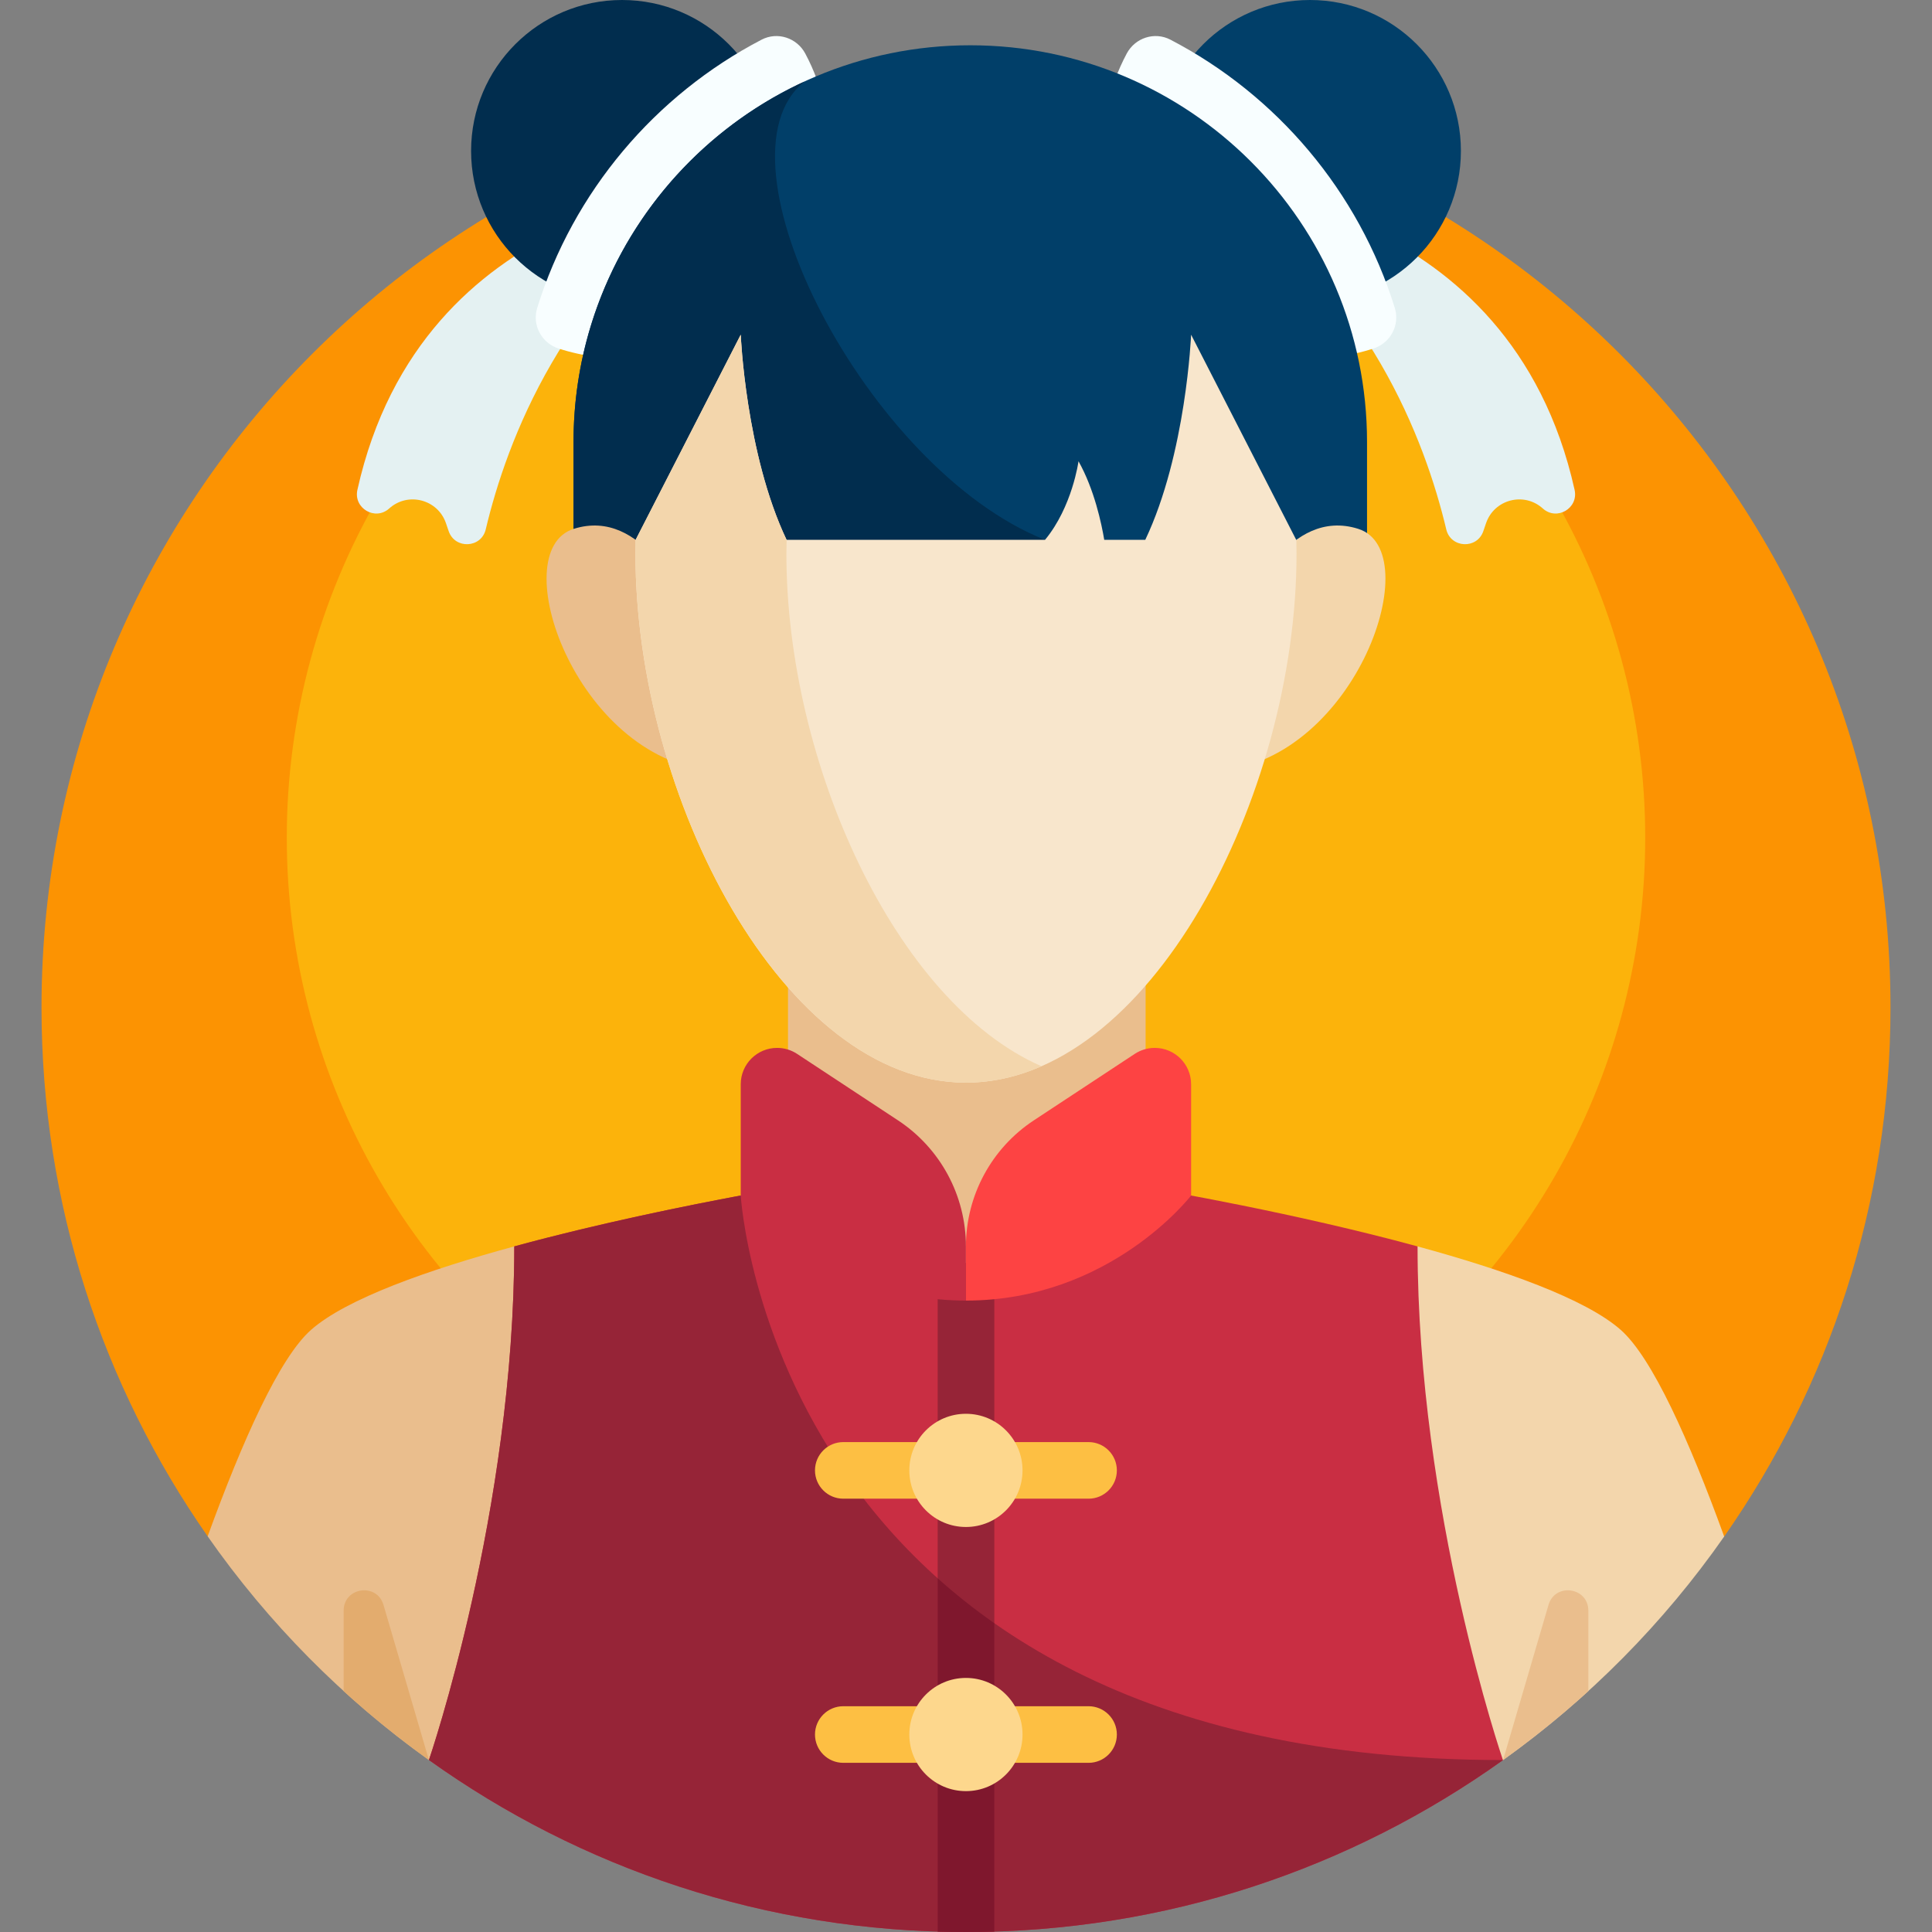 <svg id="Capa_1" enable-background="new 0 0 512 512" height="512" viewBox="0 0 512 512" width="512" xmlns="http://www.w3.org/2000/svg"><rect x="0" y="0" width="512" height="512" fill="#808080" stroke="none"/><g><g><path d="m456.969 407.139c27.744-39.712 44.031-88.02 44.031-140.139 0-135.31-109.69-245-245-245s-245 109.69-245 245c0 52.119 16.287 100.427 44.031 140.139z" fill="#fc9302"/></g><g><circle cx="256" cy="222" fill="#fcb30b" r="180"/></g><g><path d="m189.131 50.075s-77.332 2.988-94.417 79.741c-1.086 4.881 4.715 8.287 8.426 4.937 4.959-4.476 12.879-2.425 15.041 3.896l.72 2.106c1.659 4.85 8.639 4.528 9.823-.459 5.614-23.639 20.654-63.476 60.407-90.221z" fill="#e4f1f2"/></g><g><path d="m322.869 50.075s77.332 2.988 94.417 79.741c1.086 4.881-4.715 8.287-8.426 4.937-4.959-4.476-12.879-2.425-15.041 3.896l-.72 2.106c-1.659 4.85-8.639 4.528-9.823-.459-5.614-23.639-20.654-63.476-60.407-90.221z" fill="#e4f1f2"/></g><g><circle cx="347.156" cy="40" fill="#013f69" r="40"/></g><g><circle cx="164.844" cy="40" fill="#012d4e" r="40"/></g><g><path d="m148.003 92.353c6.603 2.135 13.746 3.054 21.171 2.479 26.741-2.07 48.329-23.557 50.487-50.291.888-11.007-1.487-21.414-6.26-30.356-2.226-4.17-7.377-5.857-11.57-3.674-28.219 14.694-49.907 40.262-59.474 71.114-1.397 4.506 1.157 9.277 5.646 10.728z" fill="#f8feff"/></g><g><path d="m363.997 92.353c-6.603 2.135-13.746 3.054-21.171 2.479-26.741-2.07-48.329-23.557-50.487-50.291-.888-11.007 1.487-21.414 6.26-30.356 2.226-4.17 7.377-5.857 11.57-3.674 28.219 14.694 49.907 40.262 59.474 71.114 1.397 4.506-1.157 9.277-5.646 10.728z" fill="#f8feff"/></g><g><path d="m257.134 12c-58.069 0-105.143 47.074-105.143 105.143v30.076h210.286v-30.076c0-58.069-47.074-105.143-105.143-105.143z" fill="#013f69"/></g><g><path d="m276.941 143.063c-47.015-18.639-89.555-100.851-63.746-121.463-36.125 16.641-61.204 53.161-61.204 95.543v30.076h132.262c-2.098-1.641-4.514-3.046-7.312-4.156z" fill="#012d4e"/></g><g><path d="m150.362 466.429v-126.238l-14.07-9.885c-22.817 6.221-44.505 13.861-53.87 22.131-8.351 7.373-18.17 29.339-27.391 54.702 16.03 22.945 35.89 43.016 58.649 59.29z" fill="#eabe8d"/></g><g><path d="m456.908 407.139c-9.221-25.363-19.04-47.328-27.391-54.702-9.364-8.268-31.044-15.907-53.855-22.127l-14.064 9.88v126.24h36.693v.02c22.752-16.265 42.608-36.323 58.638-59.254-.008-.018-.014-.037-.021-.057z" fill="#f3d6ac"/></g><g><path d="m303.105 314.667c0-.031.003-.062.003-.093h-94.217v.01h-.062c-1.55.257-38.315 6.391-72.538 15.722 0 70.049-22.508 135.788-22.621 136.117 40.118 28.689 89.249 45.577 142.33 45.577 53.065 0 102.181-16.877 142.291-45.549v-.02s-22.622-65.896-22.623-136.119c-32.522-8.868-67.346-14.85-72.066-15.645z" fill="#c92e43"/></g><g><path d="m398.291 466.431c-193.353-.021-201.987-149.61-201.987-149.611-13.973 2.611-37.54 7.359-60.012 13.485v.001c0 70.049-22.508 135.788-22.621 136.117 40.117 28.689 89.248 45.577 142.329 45.577 53.065 0 102.181-16.877 142.291-45.549z" fill="#962437"/></g><g><path d="m256 512c2.509 0 5.009-.04 7.5-.115v-197.31h-15v197.31c2.491.075 4.991.115 7.5.115z" fill="#962437"/></g><g><path d="m248.5 511.885c2.491.075 4.991.115 7.5.115 2.51 0 5.008-.05 7.5-.125v-81.712c-5.426-3.801-10.412-7.787-15-11.894z" fill="#7f172d"/></g><g><path d="m303.602 220.734h-94.772v93.934s19.021 20 47.17 20 47.602-20 47.602-20z" fill="#eabe8d"/></g><g><path d="m331.058 159.567s10.385-25.285 28.897-19.415-.448 60.664-36.573 64.116z" fill="#f3d6ac"/></g><g><path d="m180.942 159.567s-10.385-25.285-28.897-19.415.448 60.664 36.573 64.116z" fill="#eabe8d"/></g><g><path d="m91.07 426.843v21.327c7.157 6.519 14.704 12.617 22.599 18.262l-12.035-41.103c-1.75-5.98-10.564-4.716-10.564 1.514z" fill="#e3ac6e"/></g><g><path d="m420.93 426.843v21.327c-7.157 6.519-14.704 12.617-22.599 18.262l12.035-41.103c1.75-5.98 10.564-4.716 10.564 1.514z" fill="#eabe8d"/></g><g><path d="m196.304 316.82v-29.482c0-5.322 4.314-9.637 9.637-9.637 1.885 0 3.728.553 5.302 1.589l26.743 17.618c11.233 7.4 17.994 19.951 17.994 33.403v14.356c-38.299.001-59.676-27.847-59.676-27.847z" fill="#c92e43"/></g><g><path d="m315.656 316.82v-29.482c0-5.322-4.314-9.637-9.637-9.637-1.885 0-3.728.553-5.302 1.589l-26.743 17.618c-11.233 7.4-17.994 19.951-17.994 33.403v14.356c38.299.001 59.676-27.847 59.676-27.847z" fill="#fd4343"/></g><g><path d="m288.48 397.168h-65c-4.142 0-7.5-3.358-7.5-7.5 0-4.142 3.358-7.5 7.5-7.5h65c4.142 0 7.5 3.358 7.5 7.5 0 4.142-3.358 7.5-7.5 7.5z" fill="#fdbf43"/></g><g><path d="m288.48 467.168h-65c-4.142 0-7.5-3.358-7.5-7.5 0-4.142 3.358-7.5 7.5-7.5h65c4.142 0 7.5 3.358 7.5 7.5 0 4.142-3.358 7.5-7.5 7.5z" fill="#fdbf43"/></g><g><circle cx="255.98" cy="389.668" fill="#fdd78d" r="15"/></g><g><circle cx="255.98" cy="459.668" fill="#fdd78d" r="15"/></g><g><path d="m343.549 143.073-.038-.009-27.855-54.367s-1.298 31.537-12.146 54.367h-10.872c-.71-4.248-2.616-13.346-6.82-20.829 0 0-1.644 12.113-8.877 20.829h-68.491c-10.848-22.83-12.146-54.367-12.146-54.367l-27.853 54.363c-.029 1.226-.048 2.456-.048 3.696 0 64.505 39.219 140.155 87.597 140.155s87.597-75.651 87.597-140.155c0-1.236-.019-2.462-.048-3.683z" fill="#f8e6cc"/></g><g><path d="m208.403 146.754c0-1.24.031-2.465.06-3.691h-.013c-10.848-22.83-12.146-54.367-12.146-54.367l-27.853 54.363c-.029 1.226-.048 2.456-.048 3.696 0 64.505 39.219 140.155 87.597 140.155 6.881 0 13.576-1.535 20-4.346-38.741-16.953-67.597-80.48-67.597-135.81z" fill="#f3d6ac"/></g></g></svg>